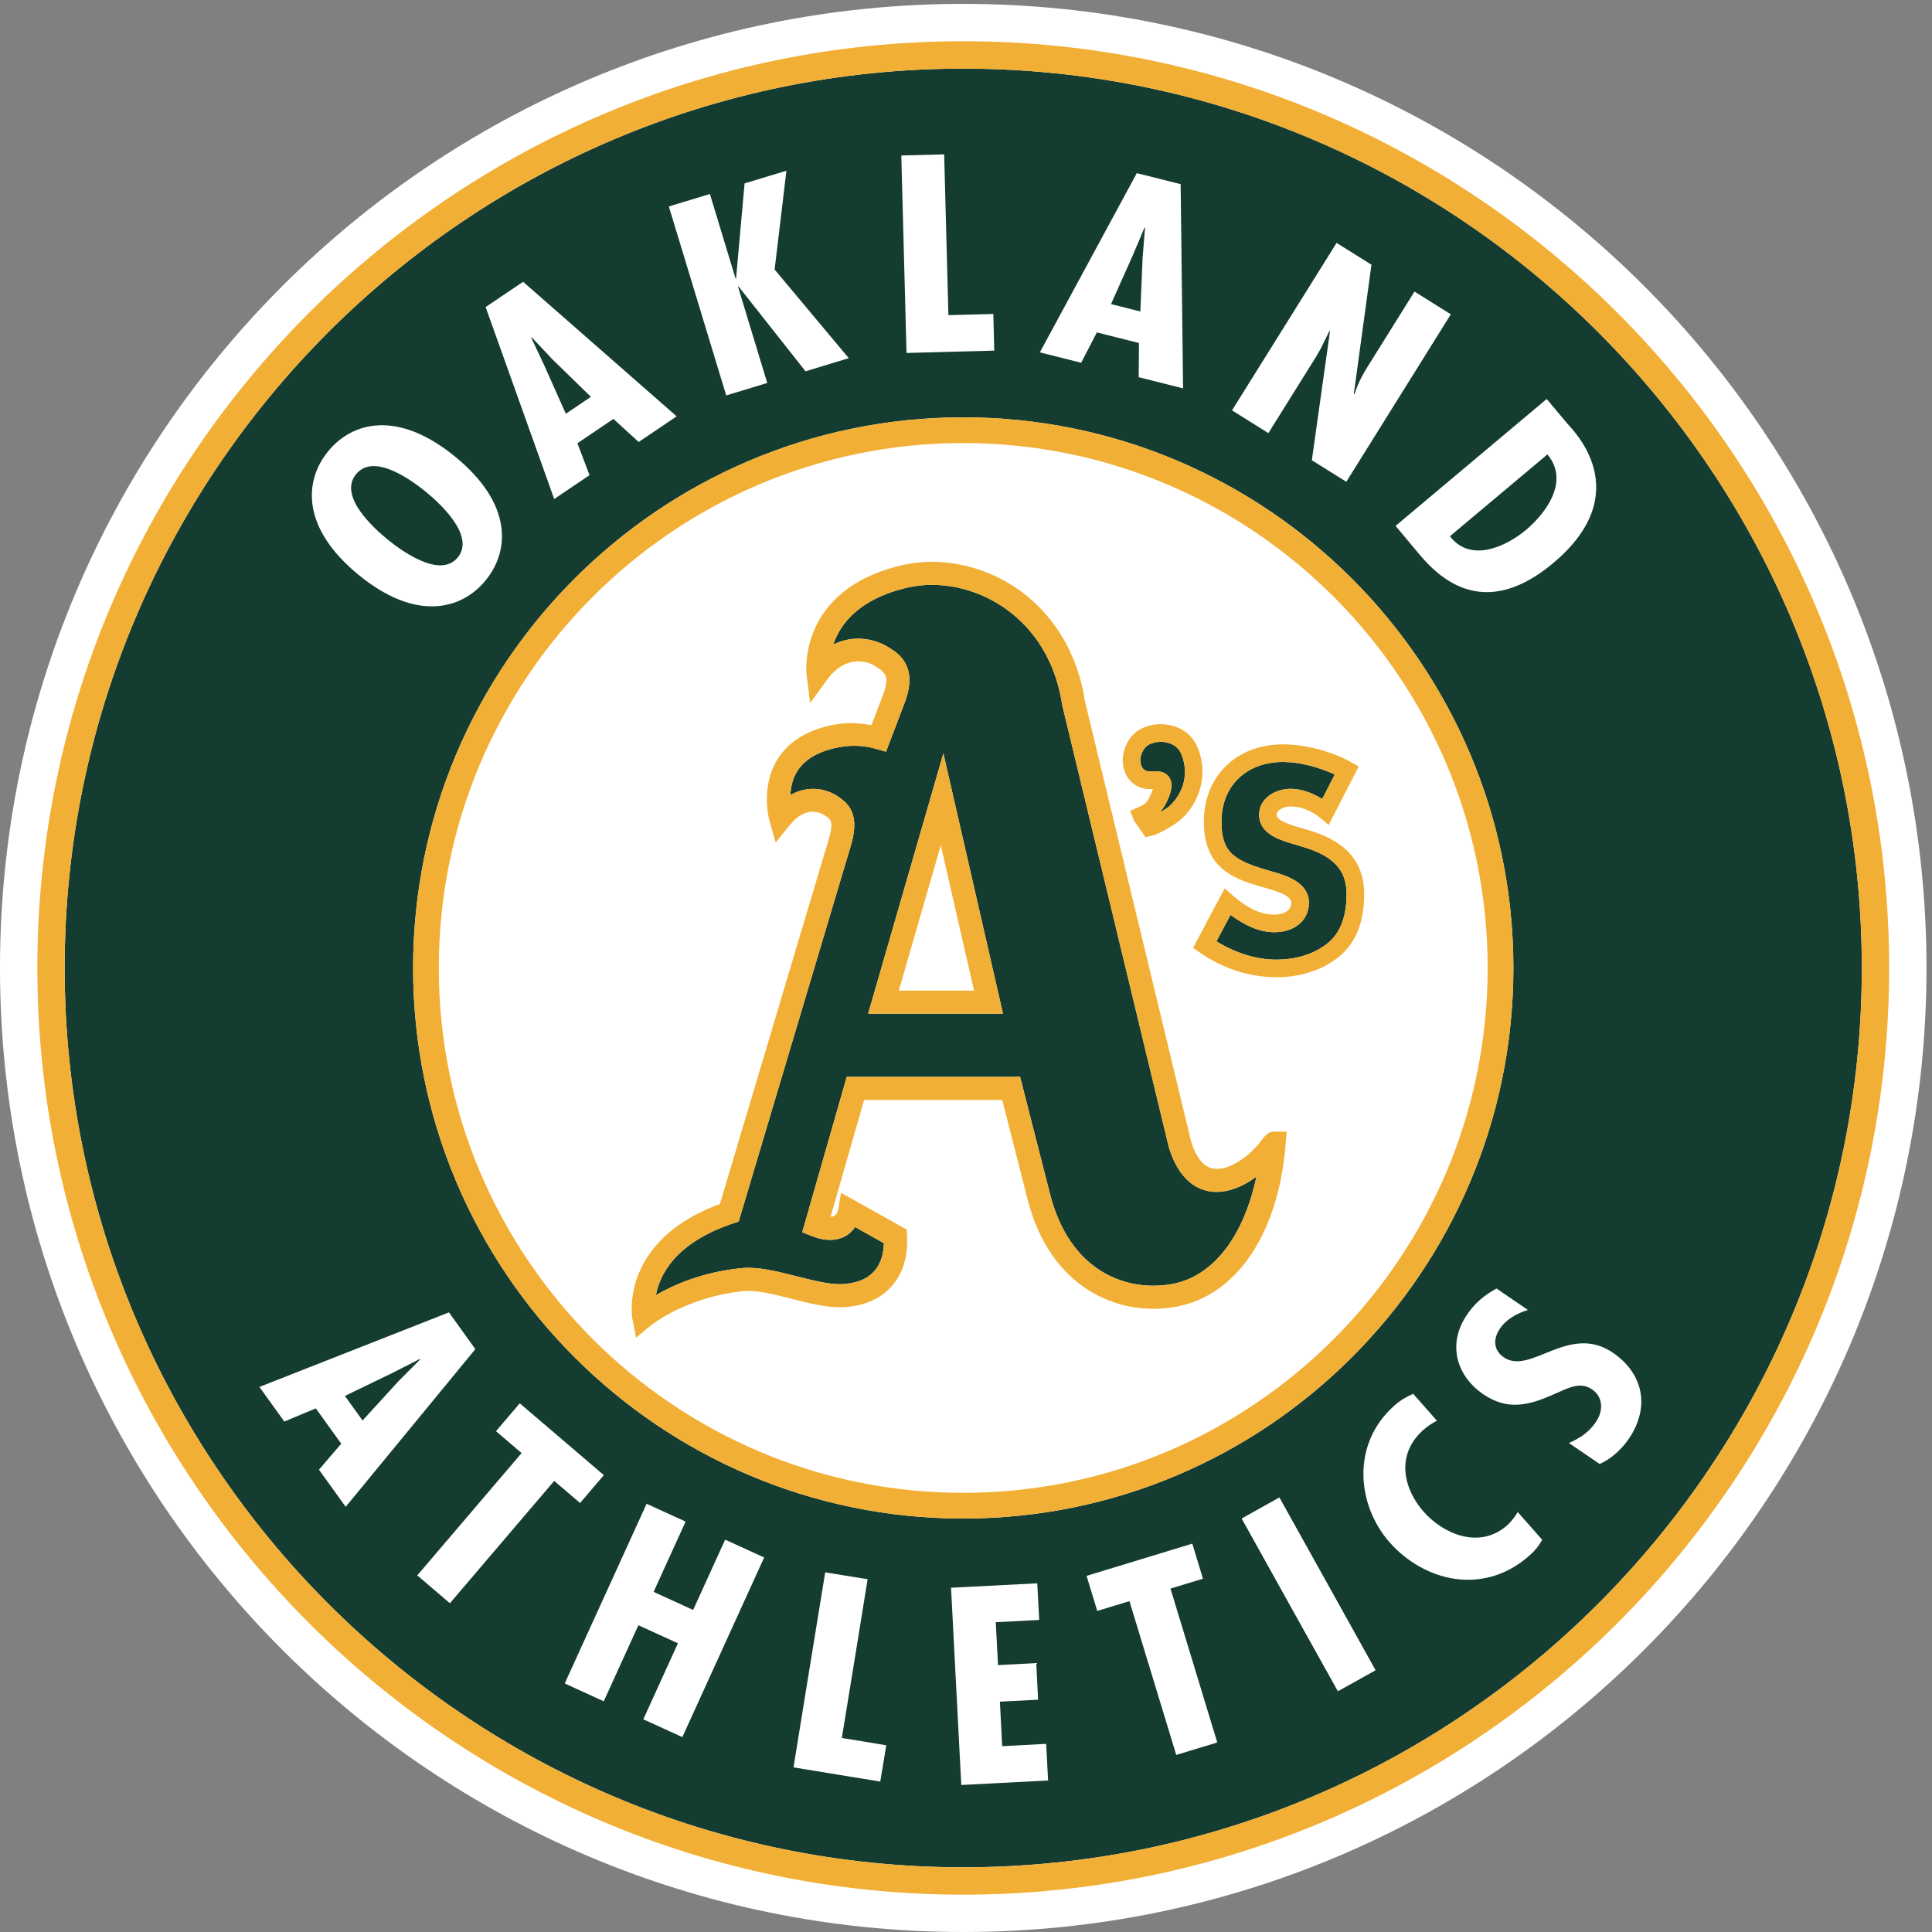 <?xml version="1.0" encoding="UTF-8" standalone="no"?>
<svg width="500px" height="500px" viewBox="0 0 500 500" version="1.1" xmlns="http://www.w3.org/2000/svg" xmlns:xlink="http://www.w3.org/1999/xlink">
    <rect x="0" y="0" width="500" height="500" fill="#808080" stroke="none"/>
    <!-- Generator: Sketch 39.1 (31720) - http://www.bohemiancoding.com/sketch -->
    <title>OAK</title>
    <desc>Created with Sketch.</desc>
    <defs></defs>
    <g id="MLB" stroke="none" stroke-width="1" fill="none" fill-rule="evenodd">
        <g id="OAK">
            <g transform="translate(0, 1)">
                <g id="Group-3" fill="#FFFFFF">
                    <path d="M249.287,499 C386.958,499 498.574,387.295 498.574,249.505 C498.574,111.709 386.958,0.004 249.287,0.004 C111.616,0.004 0,111.709 0,249.505 C0,387.295 111.616,499 249.287,499" id="Fill-1"></path>
                </g>
                <path d="M249.281,391.998 C170.773,391.998 106.91,328.08 106.91,249.505 C106.91,170.93 170.773,107.006 249.281,107.006 C327.788,107.006 391.664,170.93 391.664,249.505 C391.664,328.08 327.788,391.998 249.281,391.998 L249.281,391.998 Z M249.281,16.756 C121.052,16.756 16.737,121.166 16.737,249.505 C16.737,377.85 121.052,482.255 249.281,482.255 C377.515,482.255 481.836,377.85 481.836,249.505 C481.836,121.166 377.515,16.756 249.281,16.756 L249.281,16.756 Z" id="Fill-4" fill="#143C31"></path>
                <path d="M249.281,482.255 C121.052,482.255 16.737,377.85 16.737,249.505 C16.737,121.166 121.052,16.756 249.281,16.756 C377.515,16.756 481.836,121.166 481.836,249.505 C481.836,377.85 377.515,482.255 249.281,482.255 L249.281,482.255 Z M249.281,9.672 C117.16,9.672 9.666,117.264 9.666,249.505 C9.666,381.746 117.16,489.338 249.281,489.338 C381.408,489.338 488.908,381.746 488.908,249.505 C488.908,117.264 381.408,9.672 249.281,9.672 L249.281,9.672 Z" id="Fill-5" fill="#F2AF35"></path>
                <path d="M249.281,113.661 C174.442,113.661 113.559,174.602 113.559,249.505 C113.559,324.402 174.442,385.344 249.281,385.344 C324.126,385.344 385.009,324.402 385.009,249.505 C385.009,174.602 324.126,113.661 249.281,113.661" id="Fill-6" fill="#FFFFFF"></path>
                <path d="M249.281,385.344 C174.442,385.344 113.559,324.402 113.559,249.505 C113.559,174.602 174.442,113.661 249.281,113.661 C324.126,113.661 385.009,174.602 385.009,249.505 C385.009,324.402 324.126,385.344 249.281,385.344 L249.281,385.344 Z M249.281,107.006 C170.773,107.006 106.91,170.93 106.91,249.505 C106.91,328.08 170.773,391.998 249.281,391.998 C327.788,391.998 391.664,328.08 391.664,249.505 C391.664,170.93 327.788,107.006 249.281,107.006 L249.281,107.006 Z" id="Fill-7" fill="#F2AF35"></path>
                <path d="M224.672,261.336 L244.146,193.976 L259.574,261.336 L224.672,261.336 L224.672,261.336 Z M325.156,303.544 C321.419,306.24 317.03,308.061 312.87,307.29 C309.524,306.688 305.017,304.227 302.484,295.864 C302.484,295.864 274.97,181.816 274.92,181.555 C272.834,167.693 265.49,160.075 259.679,156.136 C252.229,151.072 242.923,149.183 234.797,151.078 C222.101,154.042 217.402,160.64 215.645,165.804 C220.972,163.151 226.584,164.337 230.122,166.636 C232.388,168.028 237.684,171.303 234.195,180.685 L229.297,193.547 L226.664,192.789 C223.716,191.944 220.636,191.782 217.514,192.317 C212.144,193.23 208.388,195.343 206.333,198.58 C205.048,200.612 204.657,202.805 204.545,204.756 C209.015,202.246 213.534,202.96 216.775,205.067 C219.072,206.558 221.083,208.527 221.083,212.572 C221.083,213.877 220.878,215.406 220.388,217.195 L191.166,315.132 L189.708,315.616 C174.765,320.631 170.748,328.888 169.742,334.182 C174.299,331.566 181.637,328.217 191.93,327.192 C196.201,326.769 201.348,328.08 206.32,329.342 C210.349,330.361 214.515,331.417 217.545,331.349 C221.363,331.249 224.268,330.143 226.174,328.056 C228.154,325.912 228.682,323.103 228.75,320.736 C227.056,319.792 224.038,318.108 221.301,316.567 C220.643,317.524 219.829,318.325 218.836,318.885 C217.216,319.804 214.379,320.556 210.151,318.909 L207.612,317.915 L219.14,277.696 L261.678,277.696 L263.981,277.633 L271.624,307.551 C276.739,328.385 291.862,333.374 303.26,331.318 C314.106,329.367 321.897,318.822 325.156,303.544 L325.156,303.544 Z" id="Fill-8" fill="#143C31"></path>
                <path d="M232.606,255.364 C234.071,250.3 239.857,230.268 243.476,217.761 C246.369,230.405 250.969,250.493 252.087,255.364 L232.606,255.364 L232.606,255.364 Z M240.949,205.035 L224.672,261.336 L259.574,261.336 L244.146,193.976 L240.949,205.035 L240.949,205.035 Z" id="Fill-9" fill="#F2AF35"></path>
                <path d="M271.624,307.551 L263.981,277.633 L261.678,277.696 L219.14,277.696 L207.612,317.915 L210.151,318.909 C214.379,320.556 217.216,319.804 218.836,318.885 C219.829,318.325 220.643,317.524 221.301,316.567 C224.038,318.108 227.056,319.792 228.75,320.736 C228.682,323.103 228.154,325.912 226.174,328.056 C224.268,330.143 221.363,331.249 217.545,331.349 C214.515,331.417 210.349,330.361 206.32,329.342 C201.348,328.08 196.201,326.769 191.93,327.192 C181.637,328.217 174.299,331.566 169.742,334.182 C170.748,328.888 174.765,320.631 189.708,315.616 L191.166,315.132 L220.388,217.195 C220.878,215.406 221.083,213.877 221.083,212.572 C221.083,208.527 219.072,206.558 216.775,205.067 C213.534,202.96 209.015,202.246 204.545,204.756 C204.657,202.805 205.048,200.612 206.333,198.58 C208.388,195.343 212.144,193.23 217.514,192.317 C220.636,191.782 223.716,191.944 226.664,192.789 L229.297,193.547 L234.195,180.685 C237.684,171.303 232.388,168.028 230.122,166.636 C226.584,164.337 220.972,163.151 215.645,165.804 C217.402,160.64 222.101,154.042 234.797,151.078 C242.923,149.183 252.229,151.072 259.679,156.136 C265.49,160.075 272.834,167.693 274.92,181.555 C274.97,181.816 302.484,295.864 302.484,295.864 C305.017,304.227 309.524,306.688 312.87,307.29 C317.03,308.061 321.419,306.24 325.156,303.544 C321.897,318.822 314.106,329.367 303.26,331.318 C291.862,333.374 276.739,328.385 271.624,307.551 L271.624,307.551 Z M326.168,294.491 C323.182,298.38 317.88,302.139 313.938,301.419 C311.455,300.971 309.524,298.567 308.227,294.298 C308.264,294.441 280.768,180.412 280.768,180.412 C278.949,168.19 272.623,157.72 263.032,151.196 C254.228,145.219 243.159,143 233.45,145.268 C206.283,151.612 208.698,173.26 208.723,173.484 L209.66,180.94 L214.081,174.869 C218.594,168.674 224.125,169.861 226.422,171.352 C228.142,172.421 229.396,173.192 229.396,175.174 C229.396,176.037 229.154,177.131 228.62,178.579 C228.62,178.579 226.577,183.947 225.541,186.662 C222.579,186.153 219.575,185.917 216.508,186.432 C209.381,187.656 204.253,190.682 201.255,195.448 C196.704,202.705 199.063,211.174 199.162,211.529 L200.746,217.027 L204.346,212.591 C208.264,207.751 211.784,208.938 213.54,210.075 C214.956,210.994 215.738,211.51 214.664,215.574 C214.683,215.505 189.701,299.225 186.312,310.59 C165.868,318.12 163.478,331.964 163.478,337.693 C163.478,339.258 163.646,340.215 163.652,340.265 L164.602,345.192 L168.482,341.992 C168.569,341.93 177.595,334.617 192.52,333.132 C195.754,332.815 200.373,333.983 204.855,335.12 C209.275,336.251 213.845,337.413 217.7,337.307 C223.113,337.171 227.571,335.363 230.563,332.094 C233.605,328.789 235.045,324.197 234.741,318.835 L234.642,317.194 L217.669,307.7 L216.943,311.832 C216.849,312.36 216.589,313.299 215.912,313.69 C215.67,313.821 215.341,313.87 214.962,313.889 C216.34,309.111 222.642,287.121 223.629,283.667 L259.375,283.667 C260.325,287.364 265.838,308.98 265.838,308.98 C271.537,332.231 289.279,339.905 304.315,337.189 C320.003,334.368 330.892,318.238 332.724,295.087 L332.978,291.868 L329.75,291.868 C328.186,291.868 327.472,292.8 326.168,294.491 L326.168,294.491 Z" id="Fill-10" fill="#F2AF35"></path>
                <path d="M337.076,218.133 C337.076,218.133 333.568,217.077 333.512,217.065 C330.837,216.195 325.858,214.586 325.858,209.845 C325.858,205.657 330.005,203.147 334.021,203.147 C336.834,203.147 339.609,204.215 342.191,205.769 C343.222,203.749 344.37,201.525 345.444,199.443 C341.328,197.53 336.399,196.2 332.053,196.2 C322.511,196.2 316.111,202.413 316.111,211.665 C316.111,219.991 319.761,221.868 329.191,224.552 C332.538,225.49 338.746,227.255 338.746,232.648 C338.746,237.128 335.077,240.26 329.806,240.26 C326.007,240.26 322.257,238.551 318.451,235.773 C317.29,237.948 315.906,240.57 314.813,242.621 C319.6,245.547 324.964,247.355 330.296,247.355 C335.642,247.355 340.459,245.777 343.83,242.913 C346.922,240.278 348.499,236.072 348.499,230.405 C348.499,224.167 345.09,220.495 337.076,218.133" id="Fill-11" fill="#143C31"></path>
                <path d="M343.83,242.913 C340.459,245.777 335.642,247.355 330.296,247.355 C324.964,247.355 319.6,245.547 314.813,242.621 C315.906,240.57 317.29,237.948 318.451,235.773 C322.257,238.551 326.007,240.26 329.806,240.26 C335.077,240.26 338.746,237.128 338.746,232.648 C338.746,227.255 332.538,225.49 329.191,224.552 C319.761,221.868 316.111,219.991 316.111,211.665 C316.111,202.413 322.511,196.2 332.053,196.2 C336.399,196.2 341.328,197.53 345.444,199.443 C344.37,201.525 343.222,203.749 342.191,205.769 C339.609,204.215 336.834,203.147 334.021,203.147 C330.005,203.147 325.858,205.657 325.858,209.845 C325.858,214.586 330.837,216.195 333.512,217.065 C333.568,217.077 337.076,218.133 337.076,218.133 C345.09,220.495 348.499,224.167 348.499,230.405 C348.499,236.072 346.922,240.278 343.83,242.913 L343.83,242.913 Z M338.386,213.765 L334.878,212.715 C333.233,212.175 330.408,211.268 330.408,209.845 C330.408,208.521 332.507,207.707 334.021,207.707 C336.647,207.707 339.36,208.764 341.67,210.684 L343.855,212.504 L351.628,197.368 L349.722,196.287 C344.749,193.466 337.808,191.639 332.053,191.639 C319.979,191.639 311.554,199.878 311.554,211.665 C311.554,224.266 320.028,226.677 327.509,228.802 C330.141,229.548 334.189,230.703 334.189,232.648 C334.189,235.618 330.259,235.705 329.806,235.705 C326.379,235.705 322.878,234.102 319.103,230.796 L316.949,228.901 L308.773,244.304 L310.424,245.46 C316.341,249.617 323.399,251.91 330.296,251.91 C336.722,251.91 342.582,249.953 346.773,246.386 C350.945,242.838 353.049,237.47 353.049,230.405 C353.049,219.376 344.674,215.623 338.386,213.765 L338.386,213.765 Z" id="Fill-12" fill="#F2AF35"></path>
                <path d="M297.89,198.629 C299.268,198.549 301.329,198.424 302.528,200.083 C303.006,200.754 303.186,201.506 303.186,202.264 C303.186,203.358 302.807,204.47 302.459,205.34 C301.671,207.291 300.944,208.353 300.187,209.273 C301.093,208.739 302.031,208.155 302.497,207.757 C304.676,205.874 306.662,202.656 306.662,198.797 C306.662,197.3 306.377,195.715 305.681,194.063 C304.75,191.869 302.664,191.242 301.509,191.061 C299.486,190.757 297.331,191.335 296.382,192.453 C294.929,194.174 294.885,196.231 295.481,197.418 C295.903,198.288 296.636,198.698 297.89,198.629" id="Fill-13" fill="#143C31"></path>
                <path d="M296.382,192.453 C297.331,191.335 299.486,190.757 301.509,191.061 C302.664,191.242 304.75,191.869 305.681,194.063 C306.377,195.715 306.662,197.3 306.662,198.797 C306.662,202.656 304.676,205.874 302.497,207.757 C302.031,208.155 301.093,208.739 300.187,209.273 C300.944,208.353 301.671,207.291 302.459,205.34 C302.807,204.47 303.186,203.358 303.186,202.264 C303.186,201.506 303.006,200.754 302.528,200.083 C301.329,198.424 299.268,198.549 297.89,198.629 C296.636,198.698 295.903,198.288 295.481,197.418 C294.885,196.231 294.929,194.174 296.382,192.453 L296.382,192.453 Z M297.884,203.19 C297.971,203.19 298.188,203.184 298.368,203.184 C298.312,203.377 298.232,203.625 298.232,203.625 C296.94,206.837 296.406,207.08 294.966,207.732 L292.489,208.857 L293.47,211.361 L296.437,215.66 L297.94,215.319 C300.187,214.809 304.142,212.336 305.452,211.224 C309.99,207.31 313.094,199.947 309.872,192.292 C308.568,189.204 305.768,187.11 302.205,186.563 C298.554,185.997 294.916,187.153 292.917,189.508 C290.484,192.366 289.869,196.362 291.396,199.443 C292.65,201.941 295.072,203.352 297.884,203.19 L297.884,203.19 Z" id="Fill-14" fill="#F2AF35"></path>
                <path d="M103.216,356.358 L108.748,350.809 L108.661,350.691 L101.701,354.245 L89.26,360.266 L93.829,366.622 L103.216,356.358 L103.216,356.358 Z M123.02,348.156 L89.465,388.966 L82.549,379.354 L88.31,372.625 L81.736,363.491 L73.579,366.89 L67.135,357.936 L116.191,338.643 L123.02,348.156 L123.02,348.156 Z" id="Fill-15" fill="#FFFFFF"></path>
                <polyline id="Fill-16" fill="#FFFFFF" points="156.271 380.764 150.125 387.972 143.426 382.262 116.433 413.919 107.99 406.705 134.989 375.054 128.359 369.394 134.511 362.174 156.271 380.764"></polyline>
                <polyline id="Fill-17" fill="#FFFFFF" points="177.434 392.787 169.152 410.974 179.383 415.653 187.665 397.46 197.766 402.07 176.59 448.565 166.489 443.955 175.447 424.283 165.217 419.611 156.246 439.295 146.151 434.678 167.34 388.177 177.434 392.787"></polyline>
                <path d="M217.886,448.82 L217.861,448.808 L217.886,448.82 L217.886,448.82 Z M229.321,450.703 L229.309,450.771 L229.315,450.703 L229.321,450.703 L229.321,450.703 Z M227.832,459.924 C227.993,459.147 229.359,450.678 229.359,450.678 L229.321,450.678 L229.309,450.678 C228.98,450.585 217.868,448.783 217.868,448.783 C217.892,448.783 224.535,407.743 224.535,407.743 L224.547,407.706 L213.565,405.923 L213.559,405.954 L213.553,405.954 L213.503,406.295 C212.858,410.073 205.358,456.394 205.358,456.394 C205.383,456.425 227.807,460.067 227.807,460.067 L227.813,460.048 L227.832,459.924 L227.832,459.924 Z" id="Fill-18" fill="#FFFFFF"></path>
                <polyline id="Fill-19" fill="#FFFFFF" points="268.445 408.762 268.942 418.238 257.705 418.822 258.282 429.925 268.178 429.403 268.662 438.879 258.773 439.388 259.363 450.908 270.748 450.311 271.245 459.787 248.778 460.955 246.127 409.905 268.445 408.762"></polyline>
                <polyline id="Fill-20" fill="#FFFFFF" points="308.568 398.491 311.318 407.569 302.919 410.129 315.031 449.951 304.409 453.176 292.297 413.372 283.965 415.908 281.203 406.83 308.568 398.491"></polyline>
                <polyline id="Fill-21" fill="#FFFFFF" points="331.085 386.605 355.955 431.236 346.264 436.648 321.388 392.023 331.085 386.605"></polyline>
                <path d="M331.06,386.574 L321.375,391.986 C321.375,392.06 346.239,436.654 346.239,436.654 C346.276,436.673 355.967,431.261 355.967,431.261 C355.967,431.193 331.11,386.586 331.11,386.586 L331.085,386.561 L331.06,386.574" id="Fill-22" fill="#FFFFFF"></path>
                <path d="M371.872,366.672 C370.587,367.356 369.451,368.095 368.396,369.027 C361.082,375.508 363.243,384.368 368.451,390.246 C373.474,395.931 382.848,400.125 390.099,393.713 C391.155,392.762 392.005,391.576 392.794,390.327 L399.113,397.485 C398.294,399.032 397.189,400.374 395.848,401.554 C383.854,412.179 368.507,408.209 359.63,398.156 C351.236,388.662 349.535,372.792 360.865,362.764 C362.299,361.478 363.932,360.49 365.726,359.713 L371.872,366.672" id="Fill-23" fill="#FFFFFF"></path>
                <path d="M395.42,338.016 C392.707,338.873 389.919,340.302 388.193,342.825 C386.269,345.664 386.604,348.516 389.187,350.275 C396.121,355.01 406.042,341.309 417.446,349.101 C424.945,354.22 427.36,362.82 421.481,371.444 C419.706,374.029 416.8,376.732 413.976,377.869 L406.029,372.451 C408.841,371.214 411.17,369.729 413.013,367.014 C415.037,364.063 414.845,360.496 412.045,358.588 C408.804,356.37 405.644,358.359 402.199,359.806 C395.345,362.888 389.987,364 383.829,359.806 C377.186,355.246 374.318,347.063 379.694,339.178 C381.7,336.239 384.245,334.076 387.312,332.473 L395.42,338.016" id="Fill-24" fill="#FFFFFF"></path>
                <path d="M118.469,143.255 C123.138,137.545 113.447,128.939 110.312,126.367 C106.798,123.496 96.822,116.009 92.147,121.719 C87.479,127.436 96.797,135.731 100.304,138.614 C103.452,141.186 113.801,148.978 118.469,143.255 L118.469,143.255 Z M117.805,117.196 C132.643,129.331 131.972,141.497 125.702,149.177 C119.432,156.856 107.642,159.926 92.811,147.785 C77.974,135.644 78.638,123.478 84.915,115.804 C91.185,108.118 102.968,105.055 117.805,117.196 L117.805,117.196 Z" id="Fill-25" fill="#FFFFFF"></path>
                <path d="M142.96,91.988 L137.597,86.29 L137.472,86.371 L140.8,93.442 L146.437,106.08 L152.924,101.7 L142.96,91.988 L142.96,91.988 Z M135.38,71.925 L175.118,106.751 L165.291,113.387 L158.754,107.416 L149.429,113.71 L152.571,121.968 L143.426,128.144 L125.677,78.468 L135.38,71.925 L135.38,71.925 Z" id="Fill-26" fill="#FFFFFF"></path>
                <polyline id="Fill-27" fill="#FFFFFF" points="183.717 49.202 190.353 71.055 190.496 71.018 192.694 46.468 203.527 43.175 200.472 68.756 219.655 91.69 208.475 95.095 191.142 73.155 190.999 73.199 198.56 98.108 187.944 101.339 173.095 52.433 183.717 49.202"></polyline>
                <polyline id="Fill-28" fill="#FFFFFF" points="244.351 38.95 245.45 80.561 257.072 80.251 257.314 89.739 234.605 90.348 233.257 39.242 244.351 38.95"></polyline>
                <path d="M295.705,65.711 L296.338,57.901 L296.214,57.87 L293.172,65.071 L287.529,77.703 L295.121,79.611 L295.705,65.711 L295.705,65.711 Z M305.551,46.661 L306.178,99.512 L294.699,96.623 L294.767,87.769 L283.86,85.029 L279.806,92.883 L269.115,90.192 L294.202,43.809 L305.551,46.661 L305.551,46.661 Z" id="Fill-29" fill="#FFFFFF"></path>
                <path d="M354.93,67.507 L350.361,101.01 L350.572,100.973 C351.286,98.549 352.497,96.188 353.906,93.945 L366.068,74.46 L375.473,80.344 L348.424,123.683 L339.503,118.116 L344.203,84.693 L344.01,84.737 L341.732,89.372 L340.676,91.199 L328.26,111.088 L318.842,105.204 L345.904,61.859 L354.93,67.507" id="Fill-30" fill="#FFFFFF"></path>
                <path d="M394.923,136.147 C399.902,131.965 406.346,123.627 400.467,116.606 L375.243,137.775 C380.675,144.889 390.037,140.242 394.923,136.147 L394.923,136.147 Z M361.169,135.103 L400.28,102.259 L405.694,108.708 C406.923,110.193 423.84,126.361 401.994,144.697 C390.85,154.067 378.788,156.117 367.533,142.696 L361.169,135.103 L361.169,135.103 Z" id="Fill-31" fill="#FFFFFF"></path>
            </g>
        </g>
    </g>
</svg>